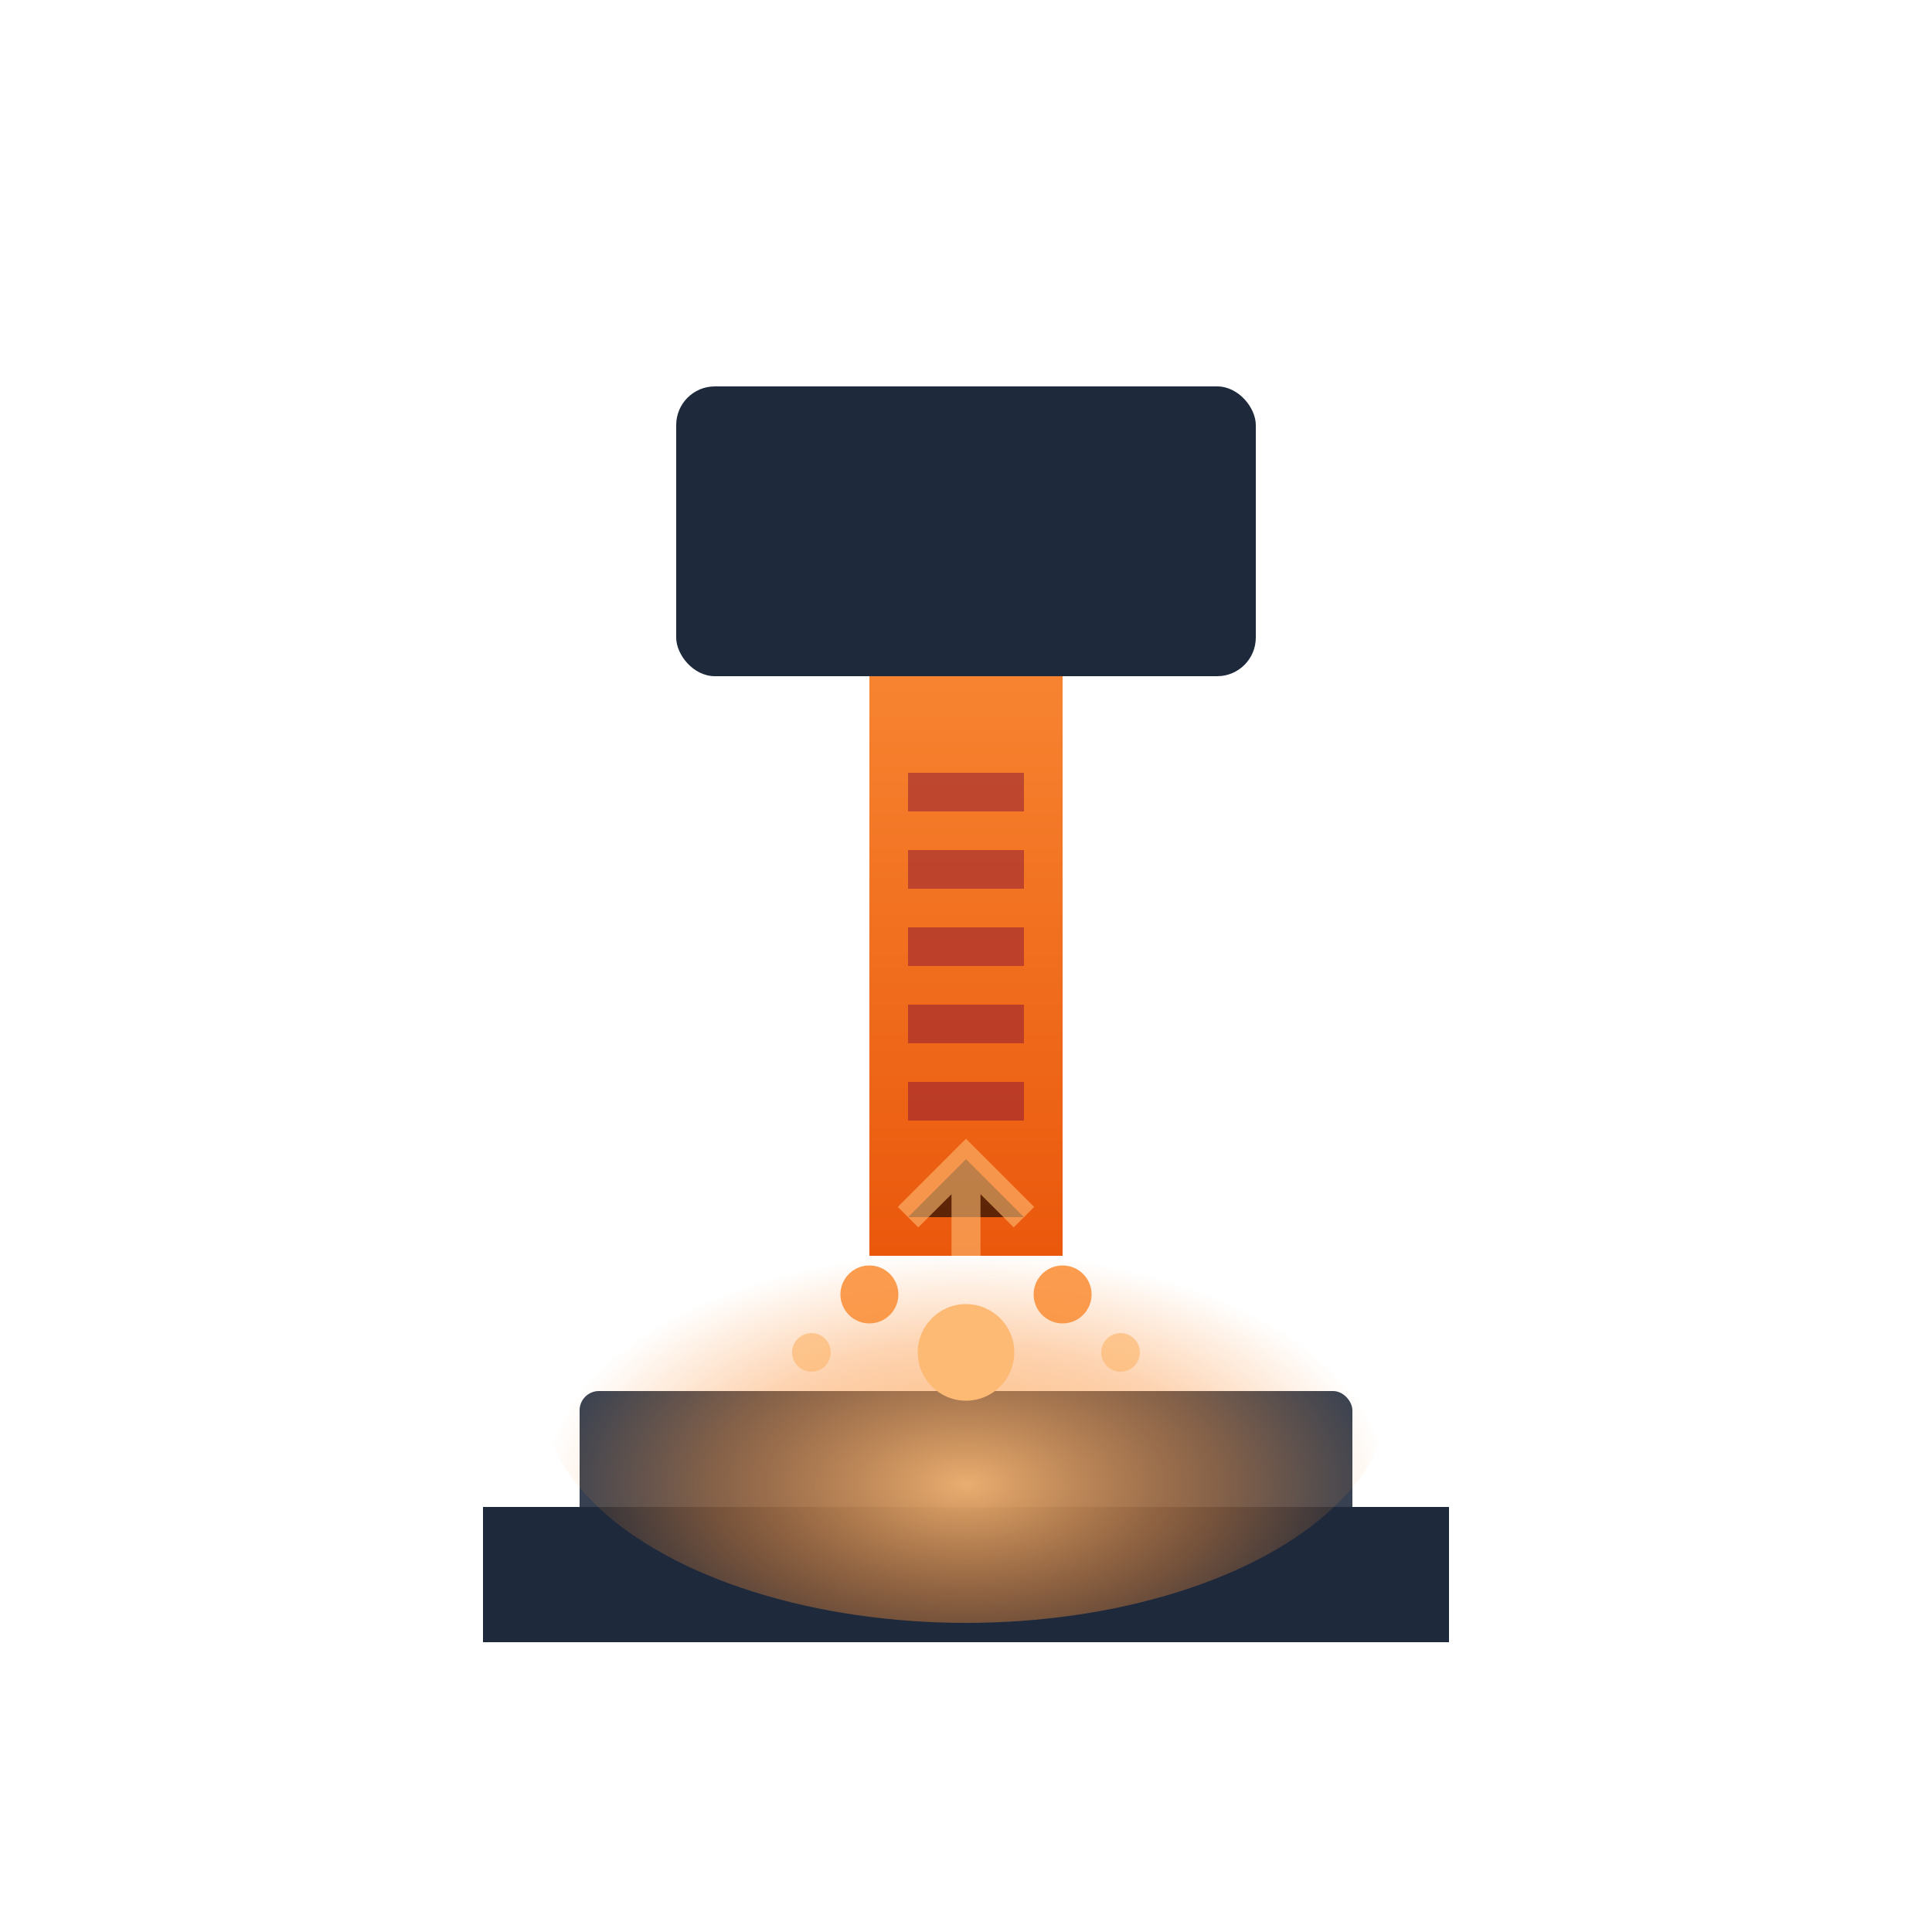 <svg viewBox="0 0 100 100" xmlns="http://www.w3.org/2000/svg">
  <defs>
    <linearGradient id="grad4" x1="0%" y1="0%" x2="0%" y2="100%">
      <stop offset="0%" style="stop-color:#FB923C;stop-opacity:1" />
      <stop offset="100%" style="stop-color:#EA580C;stop-opacity:1" />
    </linearGradient>
    <filter id="shadow4">
      <feDropShadow dx="0" dy="3" stdDeviation="2" flood-opacity="0.3"/>
    </filter>
    <radialGradient id="glow4" cx="50%" cy="70%">
      <stop offset="0%" style="stop-color:#FDBA74;stop-opacity:0.9" />
      <stop offset="60%" style="stop-color:#FB923C;stop-opacity:0.4" />
      <stop offset="100%" style="stop-color:#FB923C;stop-opacity:0" />
    </radialGradient>
  </defs>
  <!-- Forging platform -->
  <rect x="30" y="72" width="40" height="8" rx="1" fill="#374151"/>
  <rect x="25" y="78" width="50" height="7" fill="#1E293B"/>
  <!-- Impact glow -->
  <ellipse cx="50" cy="72" rx="22" ry="12" fill="url(#glow4)"/>
  <!-- Vertical hammer -->
  <g transform="translate(50,50)" filter="url(#shadow4)">
    <rect x="-5" y="-25" width="10" height="40" fill="url(#grad4)"/>
    <rect x="-15" y="-30" width="30" height="15" rx="2" fill="#1E293B"/>
    <!-- Vertical grip -->
    <rect x="-3" y="-10" width="6" height="2" fill="#881337" opacity="0.5"/>
    <rect x="-3" y="-6" width="6" height="2" fill="#881337" opacity="0.5"/>
    <rect x="-3" y="-2" width="6" height="2" fill="#881337" opacity="0.5"/>
    <rect x="-3" y="2" width="6" height="2" fill="#881337" opacity="0.5"/>
    <rect x="-3" y="6" width="6" height="2" fill="#881337" opacity="0.5"/>
  </g>
  <!-- Vertical spark pattern -->
  <circle cx="50" cy="70" r="2.5" fill="#FDBA74"/>
  <circle cx="45" cy="67" r="1.5" fill="#FB923C" opacity="0.9"/>
  <circle cx="55" cy="67" r="1.5" fill="#FB923C" opacity="0.9"/>
  <circle cx="42" cy="70" r="1" fill="#FDBA74" opacity="0.7"/>
  <circle cx="58" cy="70" r="1" fill="#FDBA74" opacity="0.7"/>
  <path d="M 50,65 L 50,60 M 47,63 L 50,60 L 53,63" stroke="#FDBA74" stroke-width="1.5" opacity="0.6"/>
</svg>